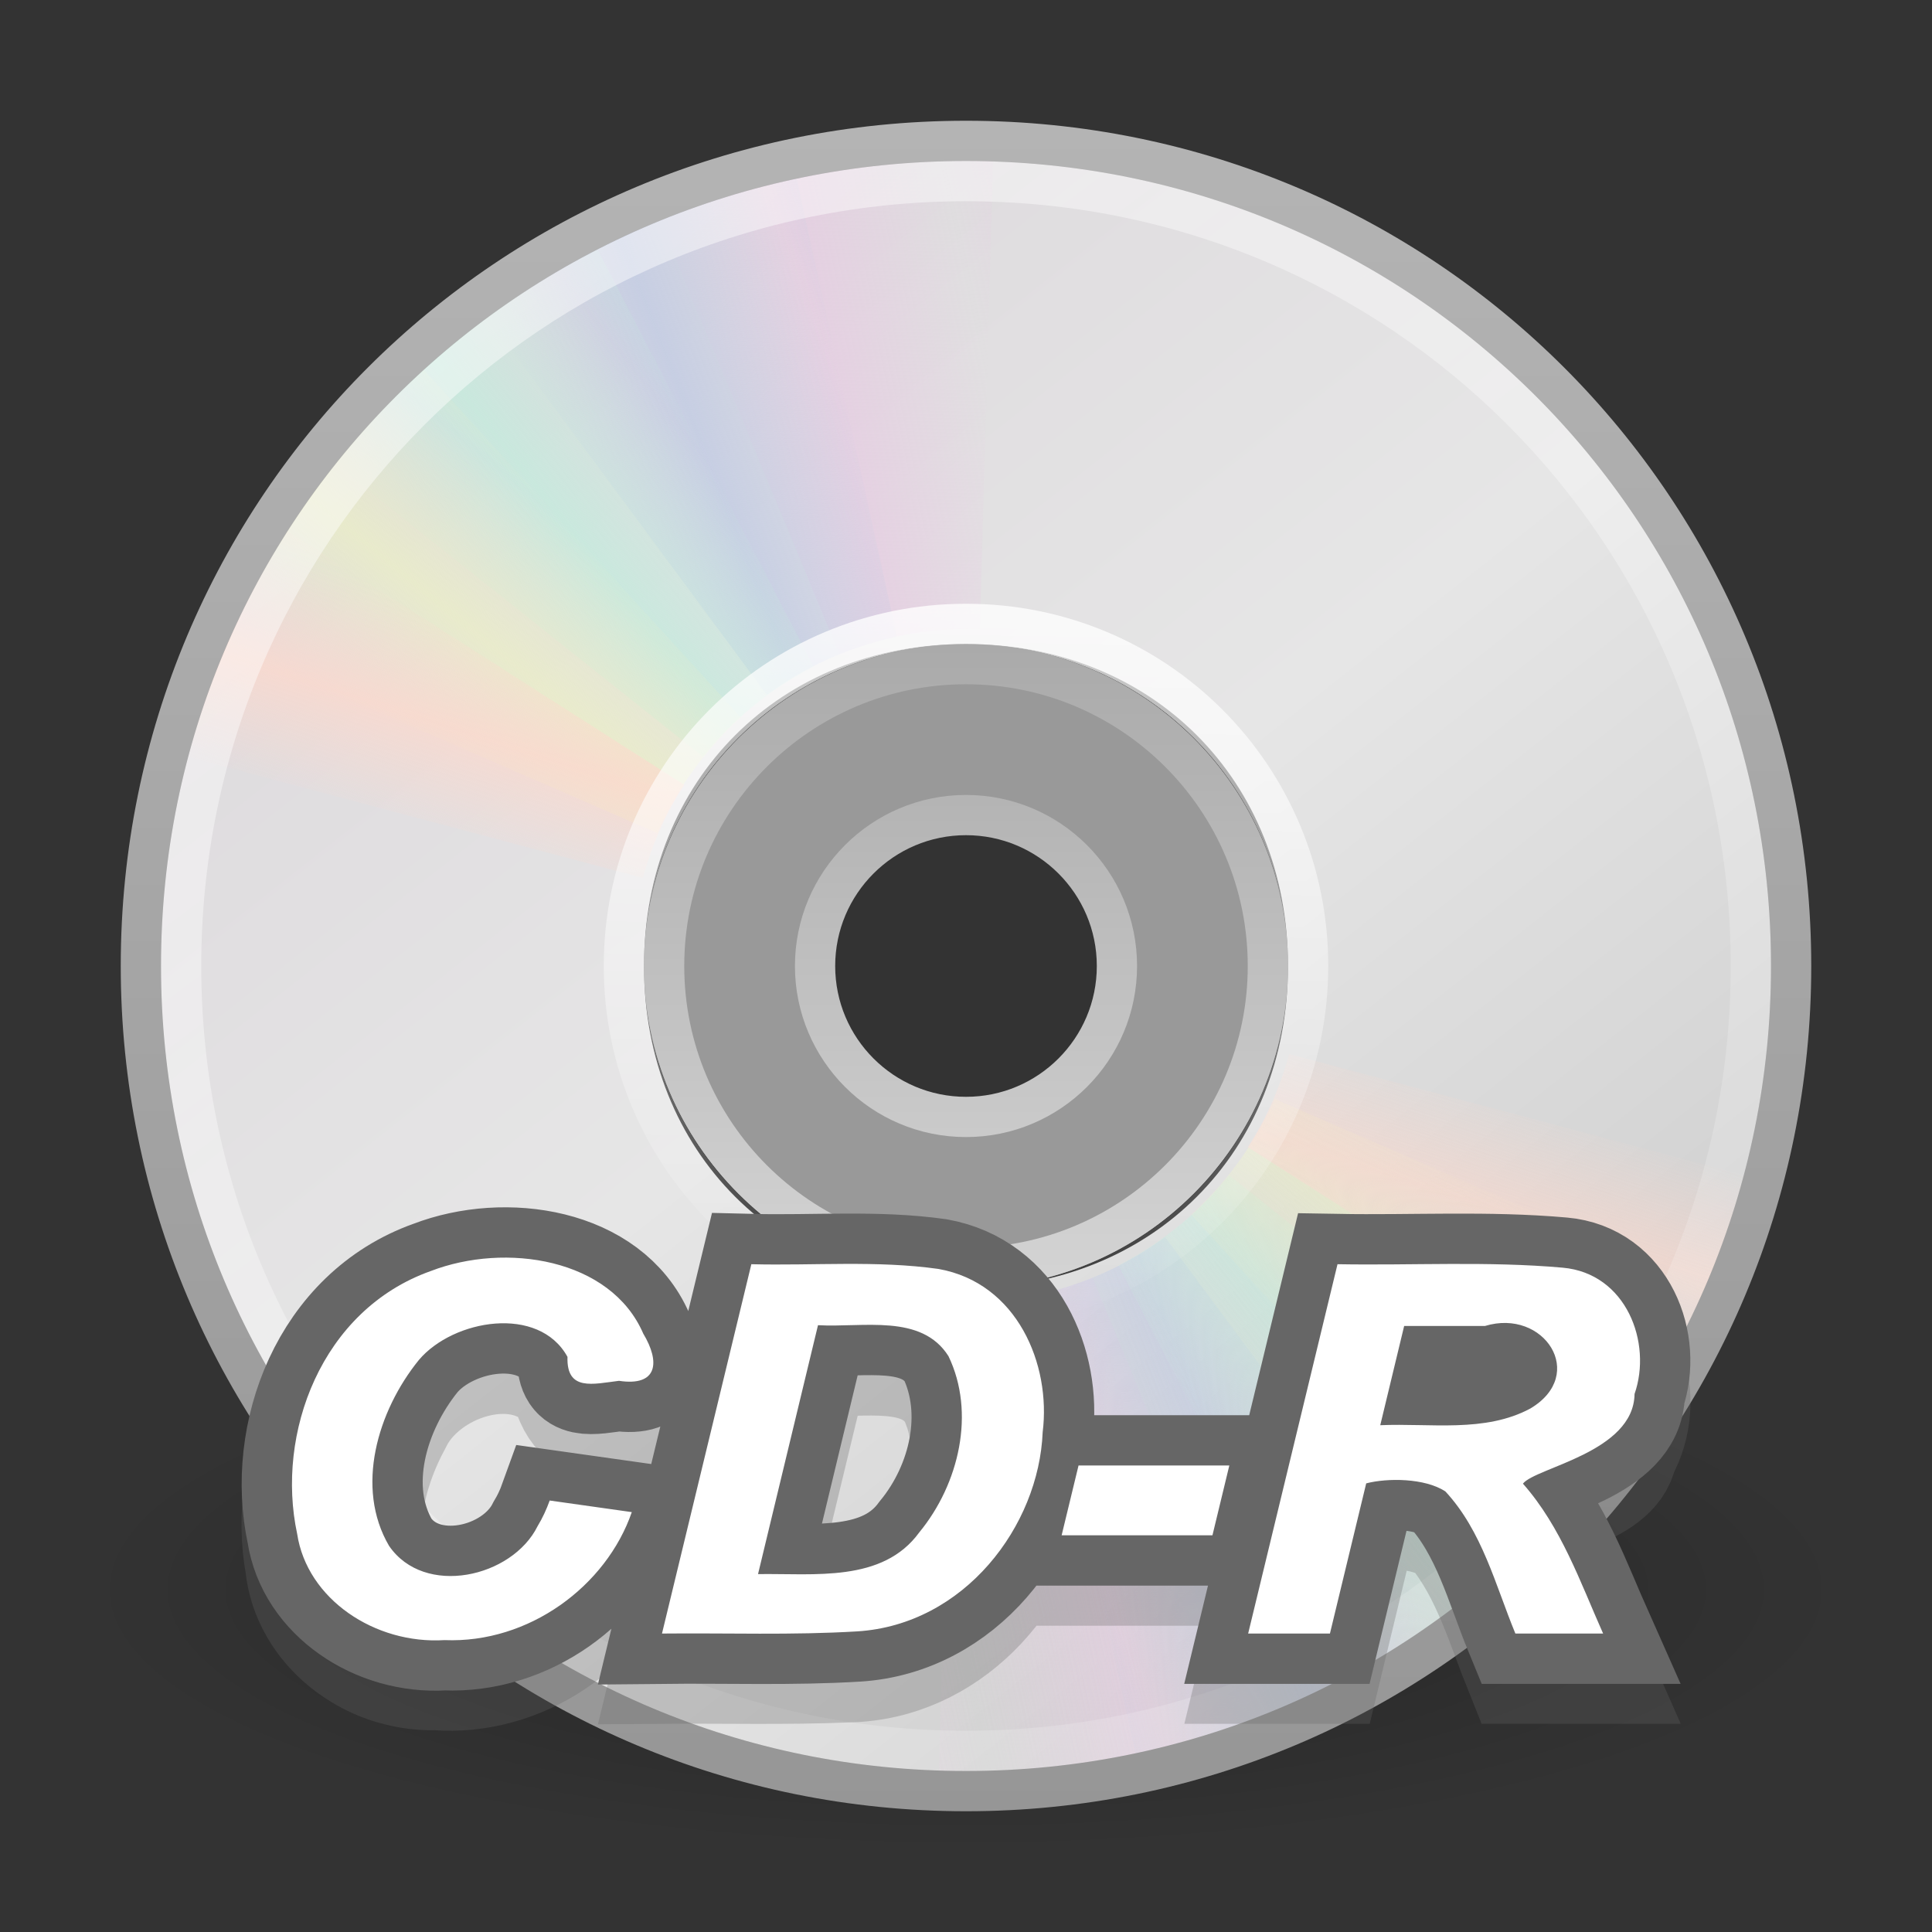 <?xml version="1.0" encoding="UTF-8" standalone="no"?>
<!-- Created with Inkscape (http://www.inkscape.org/) -->
<svg
   xmlns:svg="http://www.w3.org/2000/svg"
   xmlns="http://www.w3.org/2000/svg"
   xmlns:xlink="http://www.w3.org/1999/xlink"
   version="1.0"
   width="48"
   height="48"
   id="svg3795">
  <rect width="100%" height="100%" fill="#333333" stroke="none"/>
  <defs
     id="defs3797">
    <linearGradient
       id="linearGradient23419">
      <stop
         id="stop23421"
         style="stop-color:#000000;stop-opacity:1"
         offset="0" />
      <stop
         id="stop23423"
         style="stop-color:#000000;stop-opacity:0"
         offset="1" />
    </linearGradient>
    <radialGradient
       cx="23.335"
       cy="41.636"
       r="22.627"
       fx="23.335"
       fy="41.636"
       id="radialGradient2464"
       xlink:href="#linearGradient23419"
       gradientUnits="userSpaceOnUse"
       gradientTransform="matrix(0.972,0,0,0.287,1.312,27.541)" />
    <linearGradient
       x1="12.274"
       y1="32.416"
       x2="35.391"
       y2="14.203"
       id="linearGradient3263"
       gradientUnits="userSpaceOnUse">
      <stop
         id="stop3265"
         style="stop-color:#dedbde;stop-opacity:1"
         offset="0" />
      <stop
         id="stop3267"
         style="stop-color:#e6e6e6;stop-opacity:1"
         offset="0.5" />
      <stop
         id="stop3269"
         style="stop-color:#d2d2d2;stop-opacity:1"
         offset="1" />
    </linearGradient>
    <linearGradient
       x1="12.274"
       y1="32.416"
       x2="35.391"
       y2="14.203"
       id="linearGradient3258"
       xlink:href="#linearGradient3263"
       gradientUnits="userSpaceOnUse"
       gradientTransform="matrix(0,1.171,-1.171,0,51.06,-4.115)" />
    <linearGradient
       id="linearGradient3428">
      <stop
         id="stop3430"
         style="stop-color:#aaaaaa;stop-opacity:1"
         offset="0" />
      <stop
         id="stop3432"
         style="stop-color:#d4d4d4;stop-opacity:1"
         offset="1" />
    </linearGradient>
    <linearGradient
       x1="21.448"
       y1="15.5"
       x2="21.448"
       y2="32.509"
       id="linearGradient3434"
       xlink:href="#linearGradient3428"
       gradientUnits="userSpaceOnUse"
       gradientTransform="matrix(0.938,0,0,0.938,1.5,1.5)" />
    <linearGradient
       x1="10.609"
       y1="17.886"
       x2="9.73"
       y2="20.613"
       id="linearGradient3717"
       xlink:href="#linearGradient3519"
       gradientUnits="userSpaceOnUse"
       spreadMethod="reflect" />
    <linearGradient
       x1="12.372"
       y1="16.188"
       x2="14.609"
       y2="13.462"
       id="linearGradient3715"
       xlink:href="#linearGradient3511"
       gradientUnits="userSpaceOnUse"
       spreadMethod="reflect" />
    <linearGradient
       x1="14.085"
       y1="13.046"
       x2="16.994"
       y2="10.732"
       id="linearGradient3713"
       xlink:href="#linearGradient3503"
       gradientUnits="userSpaceOnUse"
       spreadMethod="reflect" />
    <linearGradient
       x1="17.495"
       y1="11.2"
       x2="21.047"
       y2="9.796"
       id="linearGradient3711"
       xlink:href="#linearGradient3495"
       gradientUnits="userSpaceOnUse"
       spreadMethod="reflect" />
    <linearGradient
       x1="20.58"
       y1="10.775"
       x2="24.274"
       y2="9.862"
       id="linearGradient3709"
       xlink:href="#linearGradient3487"
       gradientUnits="userSpaceOnUse"
       spreadMethod="reflect" />
    <linearGradient
       id="linearGradient3519">
      <stop
         id="stop3521"
         style="stop-color:#fcd9cd;stop-opacity:1"
         offset="0" />
      <stop
         id="stop3523"
         style="stop-color:#fcd9cd;stop-opacity:0"
         offset="1" />
    </linearGradient>
    <linearGradient
       x1="10.609"
       y1="17.886"
       x2="9.73"
       y2="20.613"
       id="linearGradient3750"
       xlink:href="#linearGradient3519"
       gradientUnits="userSpaceOnUse"
       spreadMethod="reflect" />
    <linearGradient
       id="linearGradient3511">
      <stop
         id="stop3513"
         style="stop-color:#ebeec7;stop-opacity:1"
         offset="0" />
      <stop
         id="stop3515"
         style="stop-color:#ebeec7;stop-opacity:0"
         offset="1" />
    </linearGradient>
    <linearGradient
       x1="12.372"
       y1="16.188"
       x2="14.609"
       y2="13.462"
       id="linearGradient3748"
       xlink:href="#linearGradient3511"
       gradientUnits="userSpaceOnUse"
       spreadMethod="reflect" />
    <linearGradient
       id="linearGradient3503">
      <stop
         id="stop3505"
         style="stop-color:#c4ebdd;stop-opacity:1"
         offset="0" />
      <stop
         id="stop3507"
         style="stop-color:#c4ebdd;stop-opacity:0"
         offset="1" />
    </linearGradient>
    <linearGradient
       x1="14.085"
       y1="13.046"
       x2="16.994"
       y2="10.732"
       id="linearGradient3746"
       xlink:href="#linearGradient3503"
       gradientUnits="userSpaceOnUse"
       spreadMethod="reflect" />
    <linearGradient
       id="linearGradient3495">
      <stop
         id="stop3497"
         style="stop-color:#c1cbe4;stop-opacity:1"
         offset="0" />
      <stop
         id="stop3499"
         style="stop-color:#c1cbe4;stop-opacity:0"
         offset="1" />
    </linearGradient>
    <linearGradient
       x1="17.495"
       y1="11.2"
       x2="21.047"
       y2="9.796"
       id="linearGradient3744"
       xlink:href="#linearGradient3495"
       gradientUnits="userSpaceOnUse"
       spreadMethod="reflect" />
    <linearGradient
       id="linearGradient3487">
      <stop
         id="stop3489"
         style="stop-color:#e6cde2;stop-opacity:1"
         offset="0" />
      <stop
         id="stop3491"
         style="stop-color:#e6cde2;stop-opacity:0"
         offset="1" />
    </linearGradient>
    <linearGradient
       x1="20.58"
       y1="10.775"
       x2="24.274"
       y2="9.862"
       id="linearGradient3742"
       xlink:href="#linearGradient3487"
       gradientUnits="userSpaceOnUse"
       spreadMethod="reflect" />
    <linearGradient
       x1="10.502"
       y1="3.61"
       x2="48.799"
       y2="54.698"
       id="linearGradient3766"
       xlink:href="#linearGradient6036"
       gradientUnits="userSpaceOnUse"
       gradientTransform="matrix(0.985,0,0,0.985,1.902206e-2,-0.624)" />
    <linearGradient
       id="linearGradient3772">
      <stop
         id="stop3774"
         style="stop-color:#b4b4b4;stop-opacity:1"
         offset="0" />
      <stop
         id="stop3776"
         style="stop-color:#969696;stop-opacity:1"
         offset="1" />
    </linearGradient>
    <linearGradient
       x1="20.019"
       y1="3"
       x2="20.019"
       y2="45.176"
       id="linearGradient3778"
       xlink:href="#linearGradient3772"
       gradientUnits="userSpaceOnUse" />
    <linearGradient
       id="linearGradient6036">
      <stop
         id="stop6038"
         style="stop-color:#ffffff;stop-opacity:1"
         offset="0" />
      <stop
         id="stop6040"
         style="stop-color:#ffffff;stop-opacity:0"
         offset="1" />
    </linearGradient>
    <linearGradient
       x1="18.776"
       y1="4.038"
       x2="18.203"
       y2="45.962"
       id="linearGradient3294"
       xlink:href="#linearGradient6036"
       gradientUnits="userSpaceOnUse"
       gradientTransform="matrix(0.429,0,0,0.429,13.547,13.266)" />
  </defs>
  <g
     id="layer1">
    <path
       d="M 46,39.5 C 46.001,43.09 36.151,46 24,46 C 11.849,46 1.999,43.09 2,39.5 C 1.999,35.91 11.849,33 24,33 C 36.151,33 46.001,35.91 46,39.5 z"
       id="path23417"
       style="opacity:0.3;fill:url(#radialGradient2464);fill-opacity:1;fill-rule:evenodd;stroke:none;stroke-width:2;marker:none;visibility:visible;display:inline;overflow:visible" />
    <path
       d="M 44.5,24 C 44.5,12.637 35.363,3.5 24,3.5 C 12.637,3.5 3.5,12.637 3.5,24 C 3.5,35.363 12.637,44.5 24,44.5 C 35.363,44.5 44.5,35.363 44.5,24 z M 32,24 C 32,28.623 28.623,32 24,32 C 19.377,32 16,28.623 16,24 C 16,19.377 19.377,16 24,16 C 28.623,16 32,19.377 32,24 z"
       id="path2781"
       style="fill:url(#linearGradient3258);fill-rule:nonzero;stroke:none;stroke-width:1;stroke-miterlimit:4;stroke-opacity:1" />
    <path
       d="M 24,16 C 19.584,16 16,19.584 16,24 C 16,28.416 19.584,32 24,32 C 28.416,32 32,28.416 32,24 C 32,19.584 28.416,16 24,16 z M 24,20 C 26.208,20 28,21.792 28,24 C 28,26.208 26.208,28 24,28 C 21.792,28 20,26.208 20,24 C 20,21.792 21.792,20 24,20 z"
       id="path2474"
       style="opacity:0.5;fill:#ffffff;fill-opacity:1;fill-rule:nonzero;stroke:none;stroke-width:1;stroke-linecap:butt;stroke-linejoin:round;marker:none;marker-start:none;marker-mid:none;marker-end:none;stroke-miterlimit:4;stroke-dasharray:none;stroke-dashoffset:0;stroke-opacity:1;visibility:visible;display:inline;overflow:visible;enable-background:accumulate" />
    <path
       d="M 24,16.5 C 19.86,16.5 16.5,19.86 16.5,24 C 16.5,28.14 19.86,31.5 24,31.5 C 28.14,31.5 31.5,28.14 31.5,24 C 31.5,19.86 28.14,16.5 24,16.5 z M 24,20.25 C 26.07,20.25 27.75,21.93 27.75,24 C 27.75,26.07 26.07,27.75 24,27.75 C 21.93,27.75 20.25,26.07 20.25,24 C 20.25,21.93 21.93,20.25 24,20.25 z"
       id="path3418"
       style="opacity:1;fill:none;fill-opacity:1;fill-rule:nonzero;stroke:url(#linearGradient3434);stroke-width:1;stroke-linecap:butt;stroke-linejoin:round;marker:none;marker-start:none;marker-mid:none;marker-end:none;stroke-miterlimit:4;stroke-dasharray:none;stroke-dashoffset:0;stroke-opacity:1;visibility:visible;display:inline;overflow:visible;enable-background:accumulate" />
    <g
       id="g3527">
      <path
         d="M 24,3.5 C 21.024,3.5 18.203,4.121 15.656,5.25 L 20.625,16.344 C 21.66,15.885 22.795,15.625 24,15.625 C 24.032,15.625 24.062,15.625 24.094,15.625 L 24.094,3.5 C 24.062,3.5 24.031,3.5 24,3.5 z"
         transform="matrix(1,2.8242953e-2,-2.8242953e-2,1,0.692,-0.671)"
         id="path3296"
         style="opacity:0.8;fill:url(#linearGradient3709);fill-opacity:1;fill-rule:nonzero;stroke:none;stroke-width:1;stroke-miterlimit:4;stroke-opacity:1" />
      <path
         d="M 19.597,3.998 C 16.691,4.635 14.068,5.846 11.822,7.495 L 19.052,17.266 C 19.966,16.596 21.018,16.099 22.195,15.841 C 22.226,15.834 22.255,15.827 22.287,15.821 L 19.689,3.977 C 19.658,3.984 19.628,3.991 19.597,3.998 z"
         id="path3308"
         style="opacity:0.8;fill:url(#linearGradient3711);fill-opacity:1;fill-rule:nonzero;stroke:none;stroke-width:1;stroke-miterlimit:4;stroke-opacity:1" />
      <path
         d="M 14.558,5.845 C 11.916,7.213 9.695,9.062 7.953,11.235 L 17.466,18.802 C 18.175,17.919 19.063,17.166 20.133,16.612 C 20.161,16.598 20.187,16.584 20.216,16.569 L 14.641,5.802 C 14.614,5.816 14.586,5.83 14.558,5.845 z"
         id="path3310"
         style="opacity:0.8;fill:url(#linearGradient3713);fill-opacity:1;fill-rule:nonzero;stroke:none;stroke-width:1;stroke-miterlimit:4;stroke-opacity:1" />
      <path
         d="M 10.169,8.933 C 7.97,10.939 6.304,13.299 5.184,15.85 L 16.331,20.697 C 16.787,19.66 17.45,18.703 18.34,17.891 C 18.364,17.87 18.386,17.849 18.41,17.828 L 10.238,8.87 C 10.215,8.891 10.192,8.912 10.169,8.933 z"
         id="path3312"
         style="opacity:0.8;fill:url(#linearGradient3715);fill-opacity:1;fill-rule:nonzero;stroke:none;stroke-width:1;stroke-miterlimit:4;stroke-opacity:1" />
      <path
         d="M 6.781,12.969 C 6.764,12.995 6.736,13.036 6.719,13.062 C 5.571,14.856 4.757,16.744 4.219,18.688 L 15.969,21.812 C 16.184,21.049 16.487,20.298 16.938,19.594 C 16.955,19.567 16.982,19.527 17,19.5 L 6.781,12.969 z"
         id="path3314"
         style="opacity:0.8;fill:url(#linearGradient3717);fill-opacity:1;fill-rule:nonzero;stroke:none;stroke-width:1;stroke-miterlimit:4;stroke-opacity:1" />
    </g>
    <g
       transform="matrix(-1,0,0,-1,48,48)"
       id="g3642"
       style="opacity:0.8">
      <path
         d="M 24,3.5 C 21.024,3.5 18.203,4.121 15.656,5.25 L 20.625,16.344 C 21.66,15.885 22.795,15.625 24,15.625 C 24.032,15.625 24.062,15.625 24.094,15.625 L 24.094,3.5 C 24.062,3.5 24.031,3.5 24,3.5 z"
         transform="matrix(1,2.8242953e-2,-2.8242953e-2,1,0.692,-0.671)"
         id="path3644"
         style="opacity:0.8;fill:url(#linearGradient3742);fill-opacity:1;fill-rule:nonzero;stroke:none;stroke-width:1;stroke-miterlimit:4;stroke-opacity:1" />
      <path
         d="M 19.597,3.998 C 16.691,4.635 14.068,5.846 11.822,7.495 L 19.052,17.266 C 19.966,16.596 21.018,16.099 22.195,15.841 C 22.226,15.834 22.255,15.827 22.287,15.821 L 19.689,3.977 C 19.658,3.984 19.628,3.991 19.597,3.998 z"
         id="path3646"
         style="opacity:0.8;fill:url(#linearGradient3744);fill-opacity:1;fill-rule:nonzero;stroke:none;stroke-width:1;stroke-miterlimit:4;stroke-opacity:1" />
      <path
         d="M 14.558,5.845 C 11.916,7.213 9.695,9.062 7.953,11.235 L 17.466,18.802 C 18.175,17.919 19.063,17.166 20.133,16.612 C 20.161,16.598 20.187,16.584 20.216,16.569 L 14.641,5.802 C 14.614,5.816 14.586,5.83 14.558,5.845 z"
         id="path3648"
         style="opacity:0.8;fill:url(#linearGradient3746);fill-opacity:1;fill-rule:nonzero;stroke:none;stroke-width:1;stroke-miterlimit:4;stroke-opacity:1" />
      <path
         d="M 10.169,8.933 C 7.97,10.939 6.304,13.299 5.184,15.85 L 16.331,20.697 C 16.787,19.66 17.45,18.703 18.34,17.891 C 18.364,17.87 18.386,17.849 18.41,17.828 L 10.238,8.87 C 10.215,8.891 10.192,8.912 10.169,8.933 z"
         id="path3650"
         style="opacity:0.8;fill:url(#linearGradient3748);fill-opacity:1;fill-rule:nonzero;stroke:none;stroke-width:1;stroke-miterlimit:4;stroke-opacity:1" />
      <path
         d="M 6.781,12.969 C 6.764,12.995 6.736,13.036 6.719,13.062 C 5.571,14.856 4.757,16.744 4.219,18.688 L 15.969,21.812 C 16.184,21.049 16.487,20.298 16.938,19.594 C 16.955,19.567 16.982,19.527 17,19.5 L 6.781,12.969 z"
         id="path3652"
         style="opacity:0.8;fill:url(#linearGradient3750);fill-opacity:1;fill-rule:nonzero;stroke:none;stroke-width:1;stroke-miterlimit:4;stroke-opacity:1" />
    </g>
    <path
       d="M 24,4.5 C 13.191,4.5 4.5,13.191 4.5,24 C 4.5,34.809 13.191,43.5 24,43.5 C 34.809,43.5 43.5,34.809 43.5,24 C 43.5,13.191 34.809,4.5 24,4.5 L 24,4.5 L 24,4.5 z"
       id="path2787"
       style="opacity:0.5;fill:none;stroke:url(#linearGradient3766);stroke-width:1;stroke-miterlimit:4;stroke-opacity:1" />
    <path
       d="M 24,3.5 C 12.637,3.5 3.5,12.637 3.5,24 C 3.5,35.363 12.637,44.5 24,44.5 C 35.363,44.5 44.5,35.363 44.5,24 C 44.5,12.637 35.363,3.5 24,3.5 z"
       id="path3287"
       style="fill:none;fill-rule:nonzero;stroke:url(#linearGradient3778);stroke-width:1;stroke-miterlimit:4;stroke-opacity:1" />
    <path
       d="M 24,15.5 C 19.289,15.5 15.5,19.289 15.5,24 C 15.5,28.711 19.289,32.5 24,32.5 C 28.711,32.5 32.5,28.711 32.5,24 C 32.5,19.289 28.711,15.5 24,15.5 L 24,15.5 L 24,15.5 z"
       id="path3281"
       style="opacity:0.8;fill:none;stroke:url(#linearGradient3294);stroke-width:1;stroke-miterlimit:4;stroke-opacity:1" />
  </g>
  <path
     d="M 13.658,38.277 C 14.338,38.373 15.018,38.469 15.698,38.565 C 15.047,40.473 12.993,41.91 10.82,41.736 C 9.076,41.781 7.506,40.52 7.341,38.904 C 6.892,36.421 8.108,33.395 10.865,32.527 C 12.695,31.891 15.199,32.32 15.982,34.135 C 16.439,34.875 16.305,35.452 15.332,35.312 C 14.446,35.576 14.168,35.215 13.928,34.452 C 12.796,33.282 10.618,34.058 9.974,35.373 C 9.267,36.67 8.781,38.529 9.939,39.699 C 11.243,40.833 13.296,39.722 13.658,38.277 L 13.658,38.277 z M 16.448,41.577 C 17.188,38.523 17.928,35.469 18.668,32.415 C 20.306,32.466 21.978,32.275 23.584,32.597 C 25.603,33.147 26.184,35.371 25.849,37.108 C 25.551,39.336 23.608,41.497 21.069,41.543 C 19.529,41.608 17.988,41.565 16.448,41.577 z M 18.834,40.102 C 20.229,40.081 21.928,40.319 22.84,39.069 C 23.836,37.859 24.245,36.092 23.568,34.696 C 22.894,33.631 21.442,33.993 20.324,33.927 C 19.828,35.985 19.331,38.044 18.834,40.102 z M 26.798,37.408 C 28.048,37.408 29.297,37.408 30.546,37.408 C 30.406,37.985 30.266,38.563 30.126,39.14 C 28.877,39.14 27.628,39.14 26.379,39.14 C 26.519,38.563 26.659,37.985 26.798,37.408 z M 33.046,41.577 C 32.368,41.577 31.691,41.577 31.014,41.577 C 31.754,38.523 32.494,35.469 33.234,32.415 C 35.098,32.448 36.974,32.335 38.828,32.5 C 40.626,32.671 41.178,34.795 40.419,36.117 C 40.195,37.292 37.971,37.44 37.842,37.859 C 38.793,38.939 39.267,40.301 39.834,41.577 C 39.107,41.577 38.381,41.577 37.654,41.577 C 37.185,40.414 36.836,39.157 36.027,38.154 C 35.569,37.735 34.367,37.617 33.929,37.926 C 33.635,39.143 33.34,40.36 33.046,41.577 z M 34.297,36.408 C 35.54,36.353 36.897,36.602 38.026,35.994 C 39.455,35.144 38.354,33.5 36.888,33.946 C 36.222,33.946 35.556,33.946 34.89,33.946 C 34.692,34.767 34.494,35.588 34.297,36.408 z"
     id="text3476"
     style="font-size:13.298px;font-style:italic;font-variant:normal;font-weight:bold;font-stretch:normal;opacity:0.3;fill:#000000;fill-opacity:1;stroke:#666666;stroke-width:2.5;stroke-linecap:butt;stroke-linejoin:miter;stroke-miterlimit:4;stroke-dasharray:none;stroke-opacity:1;font-family:Arial;-inkscape-font-specification:Arial Bold Italic" />
  <path
     d="M 13.657,37.28 C 14.337,37.376 15.017,37.472 15.697,37.568 C 15.063,39.403 13.145,40.834 11.043,40.748 C 9.317,40.856 7.629,39.731 7.383,38.109 C 6.849,35.626 7.974,32.547 10.704,31.578 C 12.559,30.864 15.171,31.261 15.981,33.132 C 16.407,33.84 16.343,34.452 15.378,34.306 C 14.734,34.385 14.071,34.573 14.099,33.711 C 13.388,32.415 11.263,32.775 10.407,33.788 C 9.377,35.059 8.818,36.959 9.665,38.405 C 10.541,39.688 12.723,39.196 13.357,37.916 C 13.48,37.713 13.578,37.499 13.657,37.28 z M 16.447,40.585 C 17.187,37.526 17.927,34.468 18.667,31.409 C 20.217,31.448 21.786,31.31 23.319,31.527 C 25.273,31.877 26.115,33.897 25.905,35.58 C 25.811,37.916 23.961,40.363 21.3,40.531 C 19.684,40.629 18.064,40.568 16.447,40.585 z M 18.833,39.108 C 20.228,39.087 21.926,39.325 22.838,38.073 C 23.835,36.861 24.238,35.093 23.565,33.694 C 22.893,32.63 21.441,32.988 20.323,32.924 C 19.826,34.985 19.33,37.047 18.833,39.108 z M 26.796,36.41 C 28.045,36.41 29.293,36.41 30.542,36.41 C 30.403,36.988 30.263,37.566 30.123,38.144 C 28.874,38.144 27.625,38.144 26.376,38.144 C 26.516,37.566 26.656,36.988 26.796,36.41 z M 33.042,40.585 C 32.365,40.585 31.687,40.585 31.01,40.585 C 31.75,37.526 32.49,34.468 33.23,31.409 C 35.094,31.442 36.969,31.33 38.823,31.495 C 40.406,31.635 41.053,33.36 40.61,34.633 C 40.591,36.087 38.146,36.46 37.837,36.861 C 38.79,37.941 39.26,39.308 39.829,40.585 C 39.102,40.585 38.376,40.585 37.649,40.585 C 37.153,39.383 36.827,38.042 35.909,37.053 C 35.396,36.719 34.468,36.717 33.943,36.854 C 33.643,38.098 33.342,39.341 33.042,40.585 z M 34.292,35.409 C 35.536,35.354 36.892,35.602 38.021,34.994 C 39.443,34.15 38.36,32.498 36.895,32.943 C 36.225,32.943 35.555,32.943 34.886,32.943 C 34.688,33.765 34.49,34.587 34.292,35.409 z"
     id="text3482"
     style="font-size:14px;font-style:italic;font-variant:normal;font-weight:bold;font-stretch:normal;fill:#000000;fill-opacity:1;stroke:#666666;stroke-width:2.5;stroke-linecap:butt;stroke-linejoin:miter;stroke-miterlimit:4;stroke-dasharray:none;stroke-opacity:1;font-family:Arial;-inkscape-font-specification:Arial Bold Italic" />
  <path
     d="M 13.657,37.28 C 14.337,37.376 15.017,37.472 15.697,37.568 C 15.063,39.403 13.145,40.834 11.043,40.748 C 9.317,40.856 7.629,39.731 7.383,38.109 C 6.849,35.626 7.974,32.547 10.704,31.578 C 12.559,30.864 15.171,31.261 15.981,33.132 C 16.407,33.84 16.343,34.452 15.378,34.306 C 14.734,34.385 14.071,34.573 14.099,33.711 C 13.388,32.415 11.263,32.775 10.407,33.788 C 9.377,35.059 8.818,36.959 9.665,38.405 C 10.541,39.688 12.723,39.196 13.357,37.916 C 13.48,37.713 13.578,37.499 13.657,37.28 z M 16.447,40.585 C 17.187,37.526 17.927,34.468 18.667,31.409 C 20.217,31.448 21.786,31.31 23.319,31.527 C 25.273,31.877 26.115,33.897 25.905,35.58 C 25.811,37.916 23.961,40.363 21.3,40.531 C 19.684,40.629 18.064,40.568 16.447,40.585 z M 18.833,39.108 C 20.228,39.087 21.926,39.325 22.838,38.073 C 23.835,36.861 24.238,35.093 23.565,33.694 C 22.893,32.63 21.441,32.988 20.323,32.924 C 19.826,34.985 19.33,37.047 18.833,39.108 z M 26.796,36.41 C 28.045,36.41 29.293,36.41 30.542,36.41 C 30.403,36.988 30.263,37.566 30.123,38.144 C 28.874,38.144 27.625,38.144 26.376,38.144 C 26.516,37.566 26.656,36.988 26.796,36.41 z M 33.042,40.585 C 32.365,40.585 31.687,40.585 31.01,40.585 C 31.75,37.526 32.49,34.468 33.23,31.409 C 35.094,31.442 36.969,31.33 38.823,31.495 C 40.406,31.635 41.053,33.36 40.61,34.633 C 40.591,36.087 38.146,36.46 37.837,36.861 C 38.79,37.941 39.26,39.308 39.829,40.585 C 39.102,40.585 38.376,40.585 37.649,40.585 C 37.153,39.383 36.827,38.042 35.909,37.053 C 35.396,36.719 34.468,36.717 33.943,36.854 C 33.643,38.098 33.342,39.341 33.042,40.585 z M 34.292,35.409 C 35.536,35.354 36.892,35.602 38.021,34.994 C 39.443,34.15 38.36,32.498 36.895,32.943 C 36.225,32.943 35.555,32.943 34.886,32.943 C 34.688,33.765 34.49,34.587 34.292,35.409 z"
     id="text3486"
     style="font-size:14px;font-style:italic;font-variant:normal;font-weight:bold;font-stretch:normal;fill:#ffffff;fill-opacity:1;stroke:none;stroke-width:1px;stroke-linecap:butt;stroke-linejoin:miter;stroke-opacity:1;font-family:Arial;-inkscape-font-specification:Arial Bold Italic" />
</svg>
